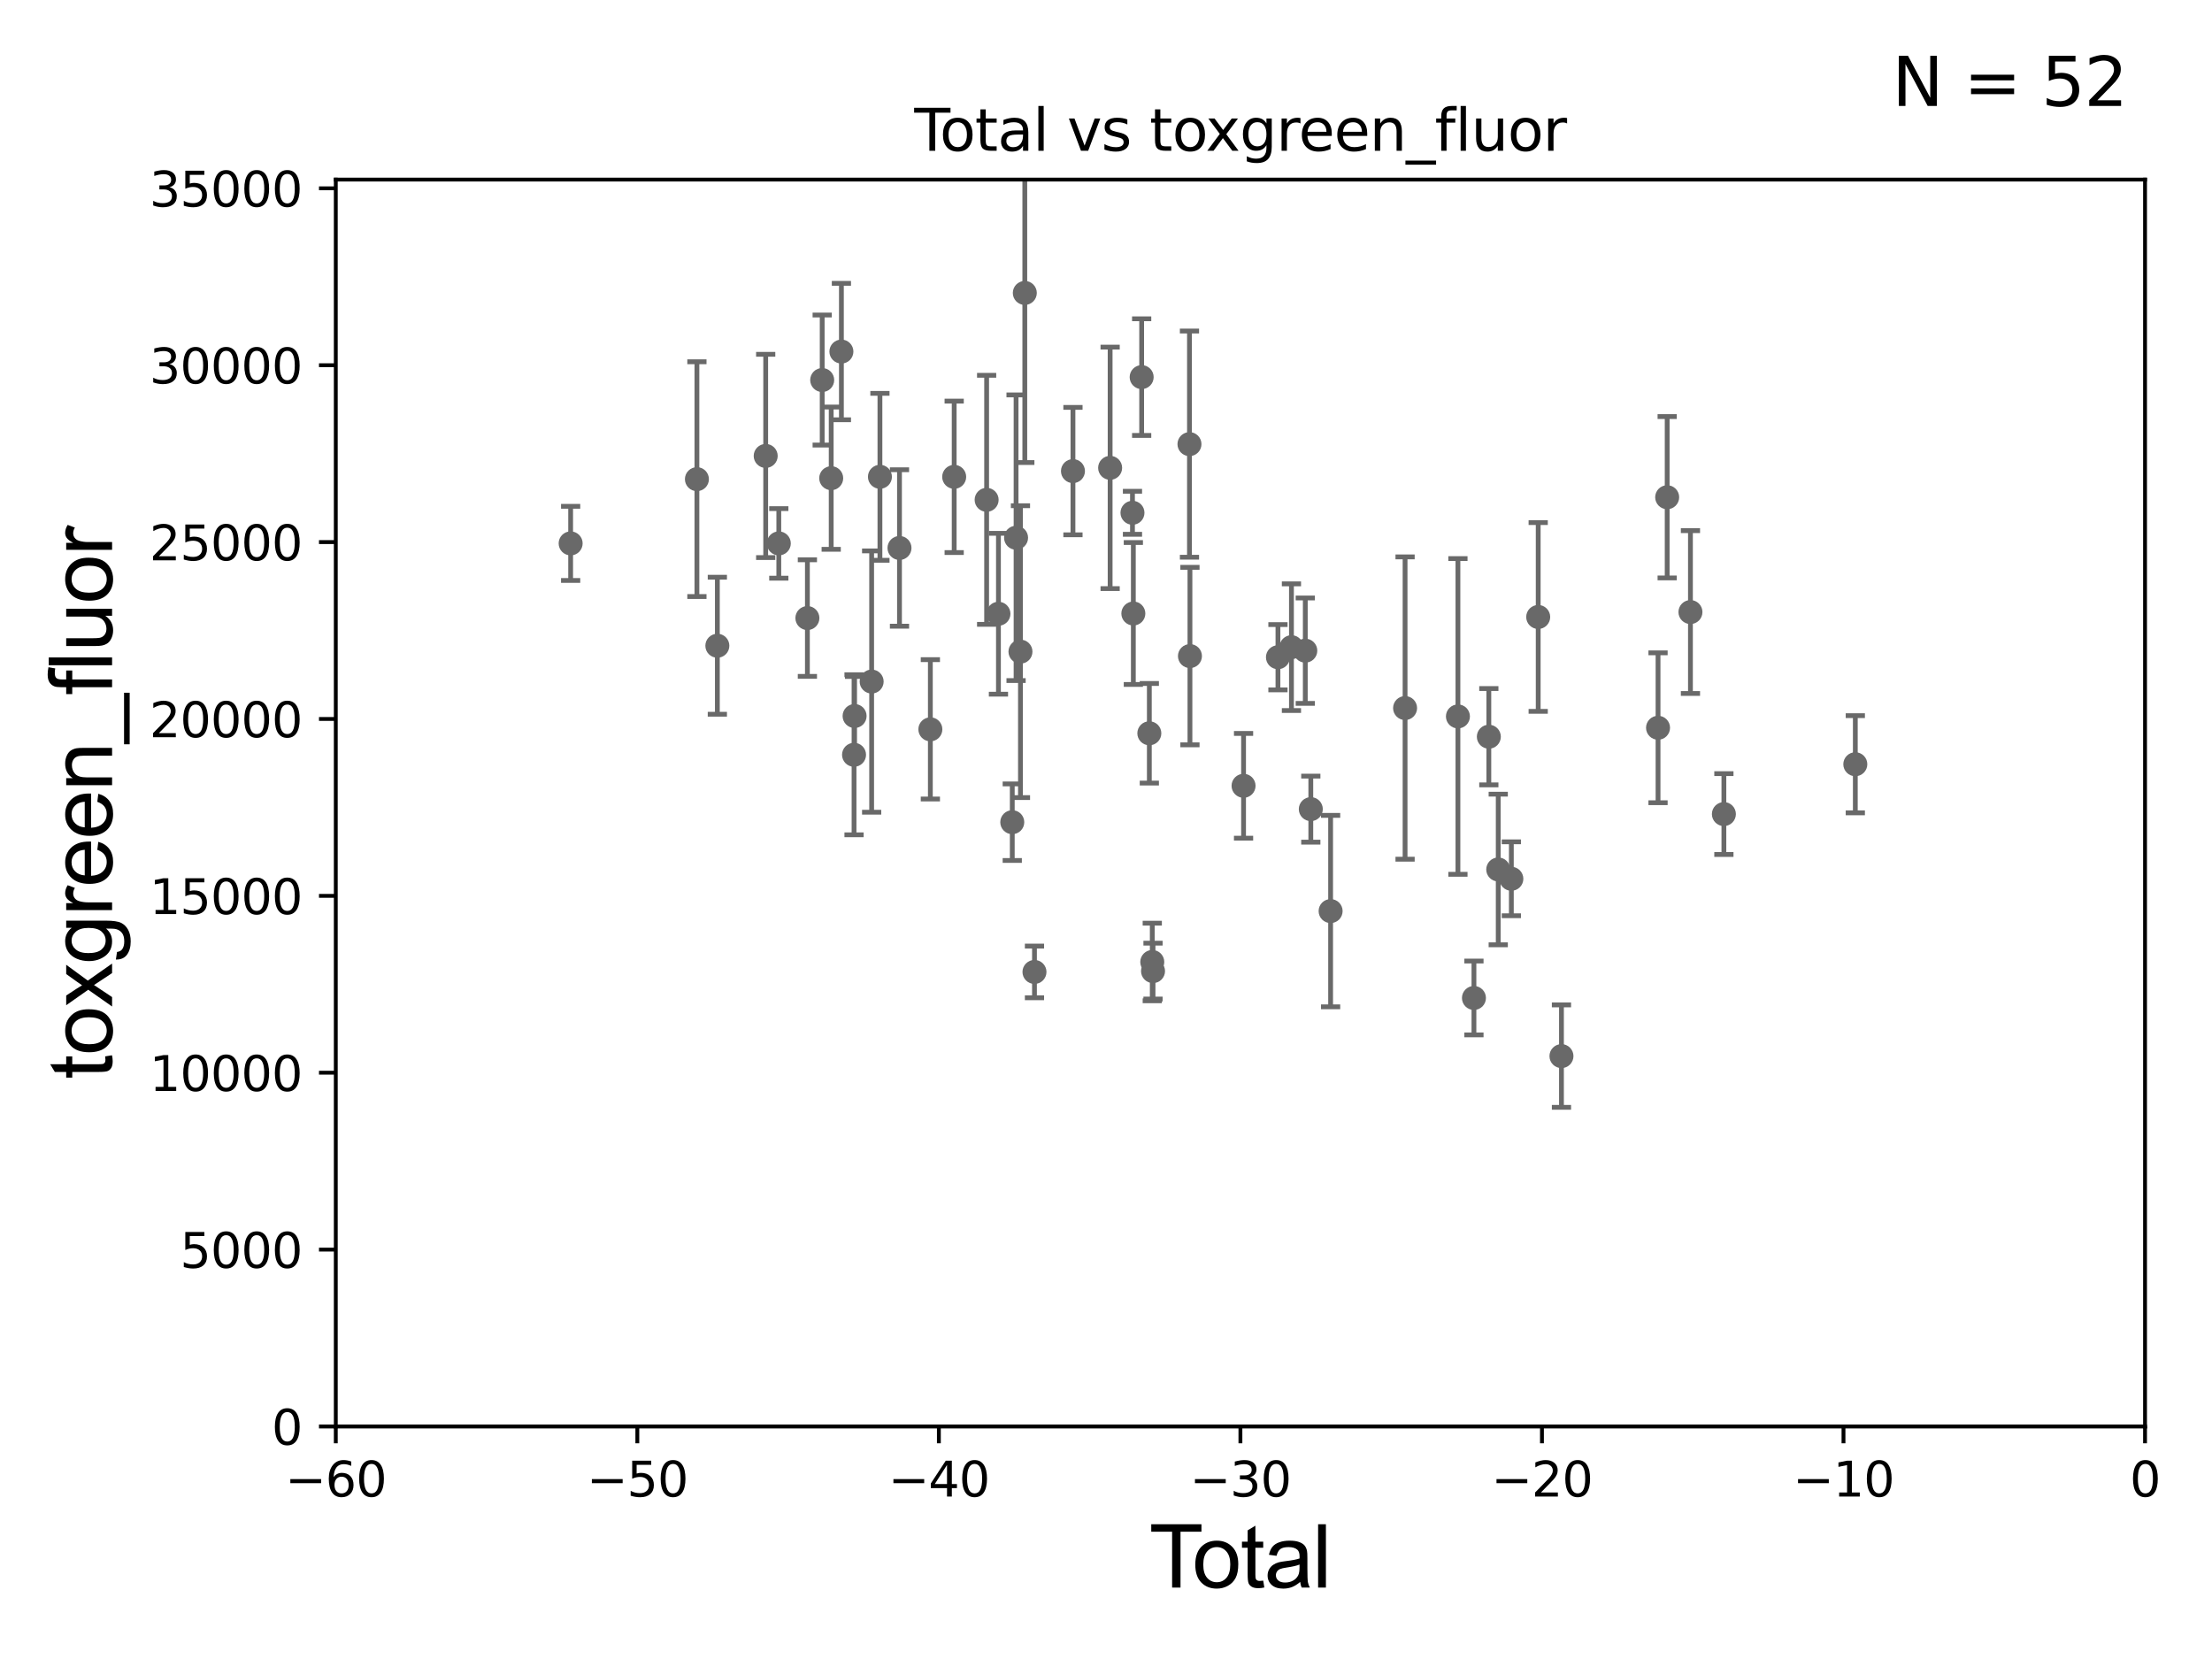<?xml version="1.0" encoding="utf-8" standalone="no"?>
<!DOCTYPE svg PUBLIC "-//W3C//DTD SVG 1.1//EN"
  "http://www.w3.org/Graphics/SVG/1.1/DTD/svg11.dtd">
<svg xmlns:xlink="http://www.w3.org/1999/xlink" width="460.8pt" height="345.6pt" viewBox="0 0 460.8 345.6" xmlns="http://www.w3.org/2000/svg" version="1.1">
 <defs>
  <style type="text/css">*{stroke-linejoin: round; stroke-linecap: butt}</style>
 </defs>
 <g id="figure_1">
  <g id="patch_1">
   <path d="M 0 345.6 
L 460.8 345.6 
L 460.8 0 
L 0 0 
z
" style="fill: #ffffff"/>
  </g>
  <g id="axes_1">
   <g id="patch_2">
    <path d="M 69.95 297.16 
L 446.85 297.16 
L 446.85 37.411 
L 69.95 37.411 
z
" style="fill: #ffffff"/>
   </g>
   <g id="PathCollection_1">
    <defs>
     <path id="m05dc4d2f72" d="M 0 1.118 
C 0.297 1.118 0.581 1 0.791 0.791 
C 1 0.581 1.118 0.297 1.118 0 
C 1.118 -0.297 1 -0.581 0.791 -0.791 
C 0.581 -1 0.297 -1.118 0 -1.118 
C -0.297 -1.118 -0.581 -1 -0.791 -0.791 
C -1 -0.581 -1.118 -0.297 -1.118 0 
C -1.118 0.297 -1 0.581 -0.791 0.791 
C -0.581 1 -0.297 1.118 0 1.118 
z
" style="stroke: #696969"/>
    </defs>
    <g clip-path="url(#pd7aab1b729)">
     <use xlink:href="#m05dc4d2f72" x="118.875" y="113.199" style="fill: #696969; stroke: #696969"/>
     <use xlink:href="#m05dc4d2f72" x="235.915" y="106.821" style="fill: #696969; stroke: #696969"/>
     <use xlink:href="#m05dc4d2f72" x="236.097" y="127.804" style="fill: #696969; stroke: #696969"/>
     <use xlink:href="#m05dc4d2f72" x="237.829" y="78.559" style="fill: #696969; stroke: #696969"/>
     <use xlink:href="#m05dc4d2f72" x="239.427" y="152.757" style="fill: #696969; stroke: #696969"/>
     <use xlink:href="#m05dc4d2f72" x="240.039" y="200.396" style="fill: #696969; stroke: #696969"/>
     <use xlink:href="#m05dc4d2f72" x="240.196" y="202.296" style="fill: #696969; stroke: #696969"/>
     <use xlink:href="#m05dc4d2f72" x="247.788" y="92.52" style="fill: #696969; stroke: #696969"/>
     <use xlink:href="#m05dc4d2f72" x="247.888" y="136.674" style="fill: #696969; stroke: #696969"/>
     <use xlink:href="#m05dc4d2f72" x="345.4" y="151.608" style="fill: #696969; stroke: #696969"/>
     <use xlink:href="#m05dc4d2f72" x="386.496" y="159.204" style="fill: #696969; stroke: #696969"/>
     <use xlink:href="#m05dc4d2f72" x="231.261" y="97.461" style="fill: #696969; stroke: #696969"/>
     <use xlink:href="#m05dc4d2f72" x="259.056" y="163.697" style="fill: #696969; stroke: #696969"/>
     <use xlink:href="#m05dc4d2f72" x="266.22" y="136.912" style="fill: #696969; stroke: #696969"/>
     <use xlink:href="#m05dc4d2f72" x="269.032" y="134.821" style="fill: #696969; stroke: #696969"/>
     <use xlink:href="#m05dc4d2f72" x="271.917" y="135.545" style="fill: #696969; stroke: #696969"/>
     <use xlink:href="#m05dc4d2f72" x="273.065" y="168.556" style="fill: #696969; stroke: #696969"/>
     <use xlink:href="#m05dc4d2f72" x="277.191" y="189.796" style="fill: #696969; stroke: #696969"/>
     <use xlink:href="#m05dc4d2f72" x="320.435" y="128.528" style="fill: #696969; stroke: #696969"/>
     <use xlink:href="#m05dc4d2f72" x="314.841" y="183.067" style="fill: #696969; stroke: #696969"/>
     <use xlink:href="#m05dc4d2f72" x="312.11" y="181.126" style="fill: #696969; stroke: #696969"/>
     <use xlink:href="#m05dc4d2f72" x="310.152" y="153.471" style="fill: #696969; stroke: #696969"/>
     <use xlink:href="#m05dc4d2f72" x="292.704" y="147.5" style="fill: #696969; stroke: #696969"/>
     <use xlink:href="#m05dc4d2f72" x="325.281" y="220.006" style="fill: #696969; stroke: #696969"/>
     <use xlink:href="#m05dc4d2f72" x="303.713" y="149.245" style="fill: #696969; stroke: #696969"/>
     <use xlink:href="#m05dc4d2f72" x="347.303" y="103.583" style="fill: #696969; stroke: #696969"/>
     <use xlink:href="#m05dc4d2f72" x="215.5" y="202.474" style="fill: #696969; stroke: #696969"/>
     <use xlink:href="#m05dc4d2f72" x="145.18" y="99.816" style="fill: #696969; stroke: #696969"/>
     <use xlink:href="#m05dc4d2f72" x="149.438" y="134.52" style="fill: #696969; stroke: #696969"/>
     <use xlink:href="#m05dc4d2f72" x="159.509" y="94.978" style="fill: #696969; stroke: #696969"/>
     <use xlink:href="#m05dc4d2f72" x="162.239" y="113.2" style="fill: #696969; stroke: #696969"/>
     <use xlink:href="#m05dc4d2f72" x="168.195" y="128.754" style="fill: #696969; stroke: #696969"/>
     <use xlink:href="#m05dc4d2f72" x="171.278" y="79.167" style="fill: #696969; stroke: #696969"/>
     <use xlink:href="#m05dc4d2f72" x="173.154" y="99.614" style="fill: #696969; stroke: #696969"/>
     <use xlink:href="#m05dc4d2f72" x="175.279" y="73.236" style="fill: #696969; stroke: #696969"/>
     <use xlink:href="#m05dc4d2f72" x="177.912" y="157.235" style="fill: #696969; stroke: #696969"/>
     <use xlink:href="#m05dc4d2f72" x="178.027" y="149.157" style="fill: #696969; stroke: #696969"/>
     <use xlink:href="#m05dc4d2f72" x="181.58" y="141.982" style="fill: #696969; stroke: #696969"/>
     <use xlink:href="#m05dc4d2f72" x="223.516" y="98.139" style="fill: #696969; stroke: #696969"/>
     <use xlink:href="#m05dc4d2f72" x="183.306" y="99.328" style="fill: #696969; stroke: #696969"/>
     <use xlink:href="#m05dc4d2f72" x="193.811" y="151.933" style="fill: #696969; stroke: #696969"/>
     <use xlink:href="#m05dc4d2f72" x="198.773" y="99.335" style="fill: #696969; stroke: #696969"/>
     <use xlink:href="#m05dc4d2f72" x="359.117" y="169.586" style="fill: #696969; stroke: #696969"/>
     <use xlink:href="#m05dc4d2f72" x="205.533" y="104.123" style="fill: #696969; stroke: #696969"/>
     <use xlink:href="#m05dc4d2f72" x="352.151" y="127.504" style="fill: #696969; stroke: #696969"/>
     <use xlink:href="#m05dc4d2f72" x="207.994" y="127.858" style="fill: #696969; stroke: #696969"/>
     <use xlink:href="#m05dc4d2f72" x="210.874" y="171.276" style="fill: #696969; stroke: #696969"/>
     <use xlink:href="#m05dc4d2f72" x="211.666" y="112.022" style="fill: #696969; stroke: #696969"/>
     <use xlink:href="#m05dc4d2f72" x="212.581" y="135.749" style="fill: #696969; stroke: #696969"/>
     <use xlink:href="#m05dc4d2f72" x="213.486" y="61.025" style="fill: #696969; stroke: #696969"/>
     <use xlink:href="#m05dc4d2f72" x="187.38" y="114.153" style="fill: #696969; stroke: #696969"/>
     <use xlink:href="#m05dc4d2f72" x="307.05" y="207.894" style="fill: #696969; stroke: #696969"/>
    </g>
   </g>
   <g id="matplotlib.axis_1">
    <g id="xtick_1">
     <g id="line2d_1">
      <defs>
       <path id="ma0a40ed8f7" d="M 0 0 
L 0 3.5 
" style="stroke: #000000; stroke-width: 0.8"/>
      </defs>
      <g>
       <use xlink:href="#ma0a40ed8f7" x="69.95" y="297.16" style="stroke: #000000; stroke-width: 0.8"/>
      </g>
     </g>
     <g id="text_1">
      <!-- −60 -->
      <g transform="translate(59.398 311.758)scale(0.1 -0.1)">
       <defs>
        <path id="DejaVuSans-2212" d="M 678 2272 
L 4684 2272 
L 4684 1741 
L 678 1741 
L 678 2272 
z
" transform="scale(0.016)"/>
        <path id="DejaVuSans-36" d="M 2113 2584 
Q 1688 2584 1439 2293 
Q 1191 2003 1191 1497 
Q 1191 994 1439 701 
Q 1688 409 2113 409 
Q 2538 409 2786 701 
Q 3034 994 3034 1497 
Q 3034 2003 2786 2293 
Q 2538 2584 2113 2584 
z
M 3366 4563 
L 3366 3988 
Q 3128 4100 2886 4159 
Q 2644 4219 2406 4219 
Q 1781 4219 1451 3797 
Q 1122 3375 1075 2522 
Q 1259 2794 1537 2939 
Q 1816 3084 2150 3084 
Q 2853 3084 3261 2657 
Q 3669 2231 3669 1497 
Q 3669 778 3244 343 
Q 2819 -91 2113 -91 
Q 1303 -91 875 529 
Q 447 1150 447 2328 
Q 447 3434 972 4092 
Q 1497 4750 2381 4750 
Q 2619 4750 2861 4703 
Q 3103 4656 3366 4563 
z
" transform="scale(0.016)"/>
        <path id="DejaVuSans-30" d="M 2034 4250 
Q 1547 4250 1301 3770 
Q 1056 3291 1056 2328 
Q 1056 1369 1301 889 
Q 1547 409 2034 409 
Q 2525 409 2770 889 
Q 3016 1369 3016 2328 
Q 3016 3291 2770 3770 
Q 2525 4250 2034 4250 
z
M 2034 4750 
Q 2819 4750 3233 4129 
Q 3647 3509 3647 2328 
Q 3647 1150 3233 529 
Q 2819 -91 2034 -91 
Q 1250 -91 836 529 
Q 422 1150 422 2328 
Q 422 3509 836 4129 
Q 1250 4750 2034 4750 
z
" transform="scale(0.016)"/>
       </defs>
       <use xlink:href="#DejaVuSans-2212"/>
       <use xlink:href="#DejaVuSans-36" x="83.789"/>
       <use xlink:href="#DejaVuSans-30" x="147.412"/>
      </g>
     </g>
    </g>
    <g id="xtick_2">
     <g id="line2d_2">
      <g>
       <use xlink:href="#ma0a40ed8f7" x="132.767" y="297.16" style="stroke: #000000; stroke-width: 0.8"/>
      </g>
     </g>
     <g id="text_2">
      <!-- −50 -->
      <g transform="translate(122.214 311.758)scale(0.1 -0.1)">
       <defs>
        <path id="DejaVuSans-35" d="M 691 4666 
L 3169 4666 
L 3169 4134 
L 1269 4134 
L 1269 2991 
Q 1406 3038 1543 3061 
Q 1681 3084 1819 3084 
Q 2600 3084 3056 2656 
Q 3513 2228 3513 1497 
Q 3513 744 3044 326 
Q 2575 -91 1722 -91 
Q 1428 -91 1123 -41 
Q 819 9 494 109 
L 494 744 
Q 775 591 1075 516 
Q 1375 441 1709 441 
Q 2250 441 2565 725 
Q 2881 1009 2881 1497 
Q 2881 1984 2565 2268 
Q 2250 2553 1709 2553 
Q 1456 2553 1204 2497 
Q 953 2441 691 2322 
L 691 4666 
z
" transform="scale(0.016)"/>
       </defs>
       <use xlink:href="#DejaVuSans-2212"/>
       <use xlink:href="#DejaVuSans-35" x="83.789"/>
       <use xlink:href="#DejaVuSans-30" x="147.412"/>
      </g>
     </g>
    </g>
    <g id="xtick_3">
     <g id="line2d_3">
      <g>
       <use xlink:href="#ma0a40ed8f7" x="195.583" y="297.16" style="stroke: #000000; stroke-width: 0.8"/>
      </g>
     </g>
     <g id="text_3">
      <!-- −40 -->
      <g transform="translate(185.031 311.758)scale(0.1 -0.1)">
       <defs>
        <path id="DejaVuSans-34" d="M 2419 4116 
L 825 1625 
L 2419 1625 
L 2419 4116 
z
M 2253 4666 
L 3047 4666 
L 3047 1625 
L 3713 1625 
L 3713 1100 
L 3047 1100 
L 3047 0 
L 2419 0 
L 2419 1100 
L 313 1100 
L 313 1709 
L 2253 4666 
z
" transform="scale(0.016)"/>
       </defs>
       <use xlink:href="#DejaVuSans-2212"/>
       <use xlink:href="#DejaVuSans-34" x="83.789"/>
       <use xlink:href="#DejaVuSans-30" x="147.412"/>
      </g>
     </g>
    </g>
    <g id="xtick_4">
     <g id="line2d_4">
      <g>
       <use xlink:href="#ma0a40ed8f7" x="258.4" y="297.16" style="stroke: #000000; stroke-width: 0.8"/>
      </g>
     </g>
     <g id="text_4">
      <!-- −30 -->
      <g transform="translate(247.848 311.758)scale(0.1 -0.1)">
       <defs>
        <path id="DejaVuSans-33" d="M 2597 2516 
Q 3050 2419 3304 2112 
Q 3559 1806 3559 1356 
Q 3559 666 3084 287 
Q 2609 -91 1734 -91 
Q 1441 -91 1130 -33 
Q 819 25 488 141 
L 488 750 
Q 750 597 1062 519 
Q 1375 441 1716 441 
Q 2309 441 2620 675 
Q 2931 909 2931 1356 
Q 2931 1769 2642 2001 
Q 2353 2234 1838 2234 
L 1294 2234 
L 1294 2753 
L 1863 2753 
Q 2328 2753 2575 2939 
Q 2822 3125 2822 3475 
Q 2822 3834 2567 4026 
Q 2313 4219 1838 4219 
Q 1578 4219 1281 4162 
Q 984 4106 628 3988 
L 628 4550 
Q 988 4650 1302 4700 
Q 1616 4750 1894 4750 
Q 2613 4750 3031 4423 
Q 3450 4097 3450 3541 
Q 3450 3153 3228 2886 
Q 3006 2619 2597 2516 
z
" transform="scale(0.016)"/>
       </defs>
       <use xlink:href="#DejaVuSans-2212"/>
       <use xlink:href="#DejaVuSans-33" x="83.789"/>
       <use xlink:href="#DejaVuSans-30" x="147.412"/>
      </g>
     </g>
    </g>
    <g id="xtick_5">
     <g id="line2d_5">
      <g>
       <use xlink:href="#ma0a40ed8f7" x="321.217" y="297.16" style="stroke: #000000; stroke-width: 0.8"/>
      </g>
     </g>
     <g id="text_5">
      <!-- −20 -->
      <g transform="translate(310.664 311.758)scale(0.1 -0.1)">
       <defs>
        <path id="DejaVuSans-32" d="M 1228 531 
L 3431 531 
L 3431 0 
L 469 0 
L 469 531 
Q 828 903 1448 1529 
Q 2069 2156 2228 2338 
Q 2531 2678 2651 2914 
Q 2772 3150 2772 3378 
Q 2772 3750 2511 3984 
Q 2250 4219 1831 4219 
Q 1534 4219 1204 4116 
Q 875 4013 500 3803 
L 500 4441 
Q 881 4594 1212 4672 
Q 1544 4750 1819 4750 
Q 2544 4750 2975 4387 
Q 3406 4025 3406 3419 
Q 3406 3131 3298 2873 
Q 3191 2616 2906 2266 
Q 2828 2175 2409 1742 
Q 1991 1309 1228 531 
z
" transform="scale(0.016)"/>
       </defs>
       <use xlink:href="#DejaVuSans-2212"/>
       <use xlink:href="#DejaVuSans-32" x="83.789"/>
       <use xlink:href="#DejaVuSans-30" x="147.412"/>
      </g>
     </g>
    </g>
    <g id="xtick_6">
     <g id="line2d_6">
      <g>
       <use xlink:href="#ma0a40ed8f7" x="384.033" y="297.16" style="stroke: #000000; stroke-width: 0.8"/>
      </g>
     </g>
     <g id="text_6">
      <!-- −10 -->
      <g transform="translate(373.481 311.758)scale(0.1 -0.1)">
       <defs>
        <path id="DejaVuSans-31" d="M 794 531 
L 1825 531 
L 1825 4091 
L 703 3866 
L 703 4441 
L 1819 4666 
L 2450 4666 
L 2450 531 
L 3481 531 
L 3481 0 
L 794 0 
L 794 531 
z
" transform="scale(0.016)"/>
       </defs>
       <use xlink:href="#DejaVuSans-2212"/>
       <use xlink:href="#DejaVuSans-31" x="83.789"/>
       <use xlink:href="#DejaVuSans-30" x="147.412"/>
      </g>
     </g>
    </g>
    <g id="xtick_7">
     <g id="line2d_7">
      <g>
       <use xlink:href="#ma0a40ed8f7" x="446.85" y="297.16" style="stroke: #000000; stroke-width: 0.8"/>
      </g>
     </g>
     <g id="text_7">
      <!-- 0 -->
      <g transform="translate(443.669 311.758)scale(0.1 -0.1)">
       <use xlink:href="#DejaVuSans-30"/>
      </g>
     </g>
    </g>
    <g id="text_8">
     <!-- Total -->
     <g transform="translate(239.395 330.722)scale(0.18 -0.18)">
      <defs>
       <path id="ArialMT-54" d="M 1659 0 
L 1659 4041 
L 150 4041 
L 150 4581 
L 3781 4581 
L 3781 4041 
L 2266 4041 
L 2266 0 
L 1659 0 
z
" transform="scale(0.016)"/>
       <path id="ArialMT-6f" d="M 213 1659 
Q 213 2581 725 3025 
Q 1153 3394 1769 3394 
Q 2453 3394 2887 2945 
Q 3322 2497 3322 1706 
Q 3322 1066 3130 698 
Q 2938 331 2570 128 
Q 2203 -75 1769 -75 
Q 1072 -75 642 372 
Q 213 819 213 1659 
z
M 791 1659 
Q 791 1022 1069 705 
Q 1347 388 1769 388 
Q 2188 388 2466 706 
Q 2744 1025 2744 1678 
Q 2744 2294 2464 2611 
Q 2184 2928 1769 2928 
Q 1347 2928 1069 2612 
Q 791 2297 791 1659 
z
" transform="scale(0.016)"/>
       <path id="ArialMT-74" d="M 1650 503 
L 1731 6 
Q 1494 -44 1306 -44 
Q 1000 -44 831 53 
Q 663 150 594 308 
Q 525 466 525 972 
L 525 2881 
L 113 2881 
L 113 3319 
L 525 3319 
L 525 4141 
L 1084 4478 
L 1084 3319 
L 1650 3319 
L 1650 2881 
L 1084 2881 
L 1084 941 
Q 1084 700 1114 631 
Q 1144 563 1211 522 
Q 1278 481 1403 481 
Q 1497 481 1650 503 
z
" transform="scale(0.016)"/>
       <path id="ArialMT-61" d="M 2588 409 
Q 2275 144 1986 34 
Q 1697 -75 1366 -75 
Q 819 -75 525 192 
Q 231 459 231 875 
Q 231 1119 342 1320 
Q 453 1522 633 1644 
Q 813 1766 1038 1828 
Q 1203 1872 1538 1913 
Q 2219 1994 2541 2106 
Q 2544 2222 2544 2253 
Q 2544 2597 2384 2738 
Q 2169 2928 1744 2928 
Q 1347 2928 1158 2789 
Q 969 2650 878 2297 
L 328 2372 
Q 403 2725 575 2942 
Q 747 3159 1072 3276 
Q 1397 3394 1825 3394 
Q 2250 3394 2515 3294 
Q 2781 3194 2906 3042 
Q 3031 2891 3081 2659 
Q 3109 2516 3109 2141 
L 3109 1391 
Q 3109 606 3145 398 
Q 3181 191 3288 0 
L 2700 0 
Q 2613 175 2588 409 
z
M 2541 1666 
Q 2234 1541 1622 1453 
Q 1275 1403 1131 1340 
Q 988 1278 909 1158 
Q 831 1038 831 891 
Q 831 666 1001 516 
Q 1172 366 1500 366 
Q 1825 366 2078 508 
Q 2331 650 2450 897 
Q 2541 1088 2541 1459 
L 2541 1666 
z
" transform="scale(0.016)"/>
       <path id="ArialMT-6c" d="M 409 0 
L 409 4581 
L 972 4581 
L 972 0 
L 409 0 
z
" transform="scale(0.016)"/>
      </defs>
      <use xlink:href="#ArialMT-54"/>
      <use xlink:href="#ArialMT-6f" x="49.959"/>
      <use xlink:href="#ArialMT-74" x="105.574"/>
      <use xlink:href="#ArialMT-61" x="133.357"/>
      <use xlink:href="#ArialMT-6c" x="188.973"/>
     </g>
    </g>
   </g>
   <g id="matplotlib.axis_2">
    <g id="ytick_1">
     <g id="line2d_8">
      <defs>
       <path id="m06cbe26fe5" d="M 0 0 
L -3.5 0 
" style="stroke: #000000; stroke-width: 0.8"/>
      </defs>
      <g>
       <use xlink:href="#m06cbe26fe5" x="69.95" y="297.16" style="stroke: #000000; stroke-width: 0.8"/>
      </g>
     </g>
     <g id="text_9">
      <!-- 0 -->
      <g transform="translate(56.587 300.959)scale(0.1 -0.1)">
       <use xlink:href="#DejaVuSans-30"/>
      </g>
     </g>
    </g>
    <g id="ytick_2">
     <g id="line2d_9">
      <g>
       <use xlink:href="#m06cbe26fe5" x="69.95" y="260.313" style="stroke: #000000; stroke-width: 0.8"/>
      </g>
     </g>
     <g id="text_10">
      <!-- 5000 -->
      <g transform="translate(37.5 264.112)scale(0.1 -0.1)">
       <use xlink:href="#DejaVuSans-35"/>
       <use xlink:href="#DejaVuSans-30" x="63.623"/>
       <use xlink:href="#DejaVuSans-30" x="127.246"/>
       <use xlink:href="#DejaVuSans-30" x="190.869"/>
      </g>
     </g>
    </g>
    <g id="ytick_3">
     <g id="line2d_10">
      <g>
       <use xlink:href="#m06cbe26fe5" x="69.95" y="223.467" style="stroke: #000000; stroke-width: 0.8"/>
      </g>
     </g>
     <g id="text_11">
      <!-- 10000 -->
      <g transform="translate(31.137 227.266)scale(0.1 -0.1)">
       <use xlink:href="#DejaVuSans-31"/>
       <use xlink:href="#DejaVuSans-30" x="63.623"/>
       <use xlink:href="#DejaVuSans-30" x="127.246"/>
       <use xlink:href="#DejaVuSans-30" x="190.869"/>
       <use xlink:href="#DejaVuSans-30" x="254.492"/>
      </g>
     </g>
    </g>
    <g id="ytick_4">
     <g id="line2d_11">
      <g>
       <use xlink:href="#m06cbe26fe5" x="69.95" y="186.62" style="stroke: #000000; stroke-width: 0.8"/>
      </g>
     </g>
     <g id="text_12">
      <!-- 15000 -->
      <g transform="translate(31.137 190.419)scale(0.1 -0.1)">
       <use xlink:href="#DejaVuSans-31"/>
       <use xlink:href="#DejaVuSans-35" x="63.623"/>
       <use xlink:href="#DejaVuSans-30" x="127.246"/>
       <use xlink:href="#DejaVuSans-30" x="190.869"/>
       <use xlink:href="#DejaVuSans-30" x="254.492"/>
      </g>
     </g>
    </g>
    <g id="ytick_5">
     <g id="line2d_12">
      <g>
       <use xlink:href="#m06cbe26fe5" x="69.95" y="149.773" style="stroke: #000000; stroke-width: 0.8"/>
      </g>
     </g>
     <g id="text_13">
      <!-- 20000 -->
      <g transform="translate(31.137 153.572)scale(0.1 -0.1)">
       <use xlink:href="#DejaVuSans-32"/>
       <use xlink:href="#DejaVuSans-30" x="63.623"/>
       <use xlink:href="#DejaVuSans-30" x="127.246"/>
       <use xlink:href="#DejaVuSans-30" x="190.869"/>
       <use xlink:href="#DejaVuSans-30" x="254.492"/>
      </g>
     </g>
    </g>
    <g id="ytick_6">
     <g id="line2d_13">
      <g>
       <use xlink:href="#m06cbe26fe5" x="69.95" y="112.926" style="stroke: #000000; stroke-width: 0.8"/>
      </g>
     </g>
     <g id="text_14">
      <!-- 25000 -->
      <g transform="translate(31.137 116.726)scale(0.1 -0.1)">
       <use xlink:href="#DejaVuSans-32"/>
       <use xlink:href="#DejaVuSans-35" x="63.623"/>
       <use xlink:href="#DejaVuSans-30" x="127.246"/>
       <use xlink:href="#DejaVuSans-30" x="190.869"/>
       <use xlink:href="#DejaVuSans-30" x="254.492"/>
      </g>
     </g>
    </g>
    <g id="ytick_7">
     <g id="line2d_14">
      <g>
       <use xlink:href="#m06cbe26fe5" x="69.95" y="76.08" style="stroke: #000000; stroke-width: 0.8"/>
      </g>
     </g>
     <g id="text_15">
      <!-- 30000 -->
      <g transform="translate(31.137 79.879)scale(0.1 -0.1)">
       <use xlink:href="#DejaVuSans-33"/>
       <use xlink:href="#DejaVuSans-30" x="63.623"/>
       <use xlink:href="#DejaVuSans-30" x="127.246"/>
       <use xlink:href="#DejaVuSans-30" x="190.869"/>
       <use xlink:href="#DejaVuSans-30" x="254.492"/>
      </g>
     </g>
    </g>
    <g id="ytick_8">
     <g id="line2d_15">
      <g>
       <use xlink:href="#m06cbe26fe5" x="69.95" y="39.233" style="stroke: #000000; stroke-width: 0.8"/>
      </g>
     </g>
     <g id="text_16">
      <!-- 35000 -->
      <g transform="translate(31.137 43.032)scale(0.1 -0.1)">
       <use xlink:href="#DejaVuSans-33"/>
       <use xlink:href="#DejaVuSans-35" x="63.623"/>
       <use xlink:href="#DejaVuSans-30" x="127.246"/>
       <use xlink:href="#DejaVuSans-30" x="190.869"/>
       <use xlink:href="#DejaVuSans-30" x="254.492"/>
      </g>
     </g>
    </g>
    <g id="text_17">
     <!-- toxgreen_fluor -->
     <g transform="translate(23.349 224.818)rotate(-90)scale(0.18 -0.18)">
      <defs>
       <path id="ArialMT-78" d="M 47 0 
L 1259 1725 
L 138 3319 
L 841 3319 
L 1350 2541 
Q 1494 2319 1581 2169 
Q 1719 2375 1834 2534 
L 2394 3319 
L 3066 3319 
L 1919 1756 
L 3153 0 
L 2463 0 
L 1781 1031 
L 1600 1309 
L 728 0 
L 47 0 
z
" transform="scale(0.016)"/>
       <path id="ArialMT-67" d="M 319 -275 
L 866 -356 
Q 900 -609 1056 -725 
Q 1266 -881 1628 -881 
Q 2019 -881 2231 -725 
Q 2444 -569 2519 -288 
Q 2563 -116 2559 434 
Q 2191 0 1641 0 
Q 956 0 581 494 
Q 206 988 206 1678 
Q 206 2153 378 2554 
Q 550 2956 876 3175 
Q 1203 3394 1644 3394 
Q 2231 3394 2613 2919 
L 2613 3319 
L 3131 3319 
L 3131 450 
Q 3131 -325 2973 -648 
Q 2816 -972 2473 -1159 
Q 2131 -1347 1631 -1347 
Q 1038 -1347 672 -1080 
Q 306 -813 319 -275 
z
M 784 1719 
Q 784 1066 1043 766 
Q 1303 466 1694 466 
Q 2081 466 2343 764 
Q 2606 1063 2606 1700 
Q 2606 2309 2336 2618 
Q 2066 2928 1684 2928 
Q 1309 2928 1046 2623 
Q 784 2319 784 1719 
z
" transform="scale(0.016)"/>
       <path id="ArialMT-72" d="M 416 0 
L 416 3319 
L 922 3319 
L 922 2816 
Q 1116 3169 1280 3281 
Q 1444 3394 1641 3394 
Q 1925 3394 2219 3213 
L 2025 2691 
Q 1819 2813 1613 2813 
Q 1428 2813 1281 2702 
Q 1134 2591 1072 2394 
Q 978 2094 978 1738 
L 978 0 
L 416 0 
z
" transform="scale(0.016)"/>
       <path id="ArialMT-65" d="M 2694 1069 
L 3275 997 
Q 3138 488 2766 206 
Q 2394 -75 1816 -75 
Q 1088 -75 661 373 
Q 234 822 234 1631 
Q 234 2469 665 2931 
Q 1097 3394 1784 3394 
Q 2450 3394 2872 2941 
Q 3294 2488 3294 1666 
Q 3294 1616 3291 1516 
L 816 1516 
Q 847 969 1125 678 
Q 1403 388 1819 388 
Q 2128 388 2347 550 
Q 2566 713 2694 1069 
z
M 847 1978 
L 2700 1978 
Q 2663 2397 2488 2606 
Q 2219 2931 1791 2931 
Q 1403 2931 1139 2672 
Q 875 2413 847 1978 
z
" transform="scale(0.016)"/>
       <path id="ArialMT-6e" d="M 422 0 
L 422 3319 
L 928 3319 
L 928 2847 
Q 1294 3394 1984 3394 
Q 2284 3394 2536 3286 
Q 2788 3178 2913 3003 
Q 3038 2828 3088 2588 
Q 3119 2431 3119 2041 
L 3119 0 
L 2556 0 
L 2556 2019 
Q 2556 2363 2490 2533 
Q 2425 2703 2258 2804 
Q 2091 2906 1866 2906 
Q 1506 2906 1245 2678 
Q 984 2450 984 1813 
L 984 0 
L 422 0 
z
" transform="scale(0.016)"/>
       <path id="ArialMT-5f" d="M -97 -1272 
L -97 -866 
L 3631 -866 
L 3631 -1272 
L -97 -1272 
z
" transform="scale(0.016)"/>
       <path id="ArialMT-66" d="M 556 0 
L 556 2881 
L 59 2881 
L 59 3319 
L 556 3319 
L 556 3672 
Q 556 4006 616 4169 
Q 697 4388 901 4523 
Q 1106 4659 1475 4659 
Q 1713 4659 2000 4603 
L 1916 4113 
Q 1741 4144 1584 4144 
Q 1328 4144 1222 4034 
Q 1116 3925 1116 3625 
L 1116 3319 
L 1763 3319 
L 1763 2881 
L 1116 2881 
L 1116 0 
L 556 0 
z
" transform="scale(0.016)"/>
       <path id="ArialMT-75" d="M 2597 0 
L 2597 488 
Q 2209 -75 1544 -75 
Q 1250 -75 995 37 
Q 741 150 617 320 
Q 494 491 444 738 
Q 409 903 409 1263 
L 409 3319 
L 972 3319 
L 972 1478 
Q 972 1038 1006 884 
Q 1059 663 1231 536 
Q 1403 409 1656 409 
Q 1909 409 2131 539 
Q 2353 669 2445 892 
Q 2538 1116 2538 1541 
L 2538 3319 
L 3100 3319 
L 3100 0 
L 2597 0 
z
" transform="scale(0.016)"/>
      </defs>
      <use xlink:href="#ArialMT-74"/>
      <use xlink:href="#ArialMT-6f" x="27.783"/>
      <use xlink:href="#ArialMT-78" x="83.398"/>
      <use xlink:href="#ArialMT-67" x="133.398"/>
      <use xlink:href="#ArialMT-72" x="189.014"/>
      <use xlink:href="#ArialMT-65" x="222.314"/>
      <use xlink:href="#ArialMT-65" x="277.93"/>
      <use xlink:href="#ArialMT-6e" x="333.545"/>
      <use xlink:href="#ArialMT-5f" x="389.16"/>
      <use xlink:href="#ArialMT-66" x="444.775"/>
      <use xlink:href="#ArialMT-6c" x="472.559"/>
      <use xlink:href="#ArialMT-75" x="494.775"/>
      <use xlink:href="#ArialMT-6f" x="550.391"/>
      <use xlink:href="#ArialMT-72" x="606.006"/>
     </g>
    </g>
   </g>
   <g id="LineCollection_1">
    <path d="M 118.875 120.924 
L 118.875 105.473 
" clip-path="url(#pd7aab1b729)" style="fill: none; stroke: #696969"/>
    <path d="M 235.915 111.305 
L 235.915 102.337 
" clip-path="url(#pd7aab1b729)" style="fill: none; stroke: #696969"/>
    <path d="M 236.097 142.585 
L 236.097 113.023 
" clip-path="url(#pd7aab1b729)" style="fill: none; stroke: #696969"/>
    <path d="M 237.829 90.71 
L 237.829 66.407 
" clip-path="url(#pd7aab1b729)" style="fill: none; stroke: #696969"/>
    <path d="M 239.427 163.132 
L 239.427 142.383 
" clip-path="url(#pd7aab1b729)" style="fill: none; stroke: #696969"/>
    <path d="M 240.039 208.478 
L 240.039 192.314 
" clip-path="url(#pd7aab1b729)" style="fill: none; stroke: #696969"/>
    <path d="M 240.196 208.116 
L 240.196 196.477 
" clip-path="url(#pd7aab1b729)" style="fill: none; stroke: #696969"/>
    <path d="M 247.788 116.081 
L 247.788 68.96 
" clip-path="url(#pd7aab1b729)" style="fill: none; stroke: #696969"/>
    <path d="M 247.888 155.162 
L 247.888 118.186 
" clip-path="url(#pd7aab1b729)" style="fill: none; stroke: #696969"/>
    <path d="M 345.4 167.218 
L 345.4 135.999 
" clip-path="url(#pd7aab1b729)" style="fill: none; stroke: #696969"/>
    <path d="M 386.496 169.327 
L 386.496 149.081 
" clip-path="url(#pd7aab1b729)" style="fill: none; stroke: #696969"/>
    <path d="M 231.261 122.618 
L 231.261 72.305 
" clip-path="url(#pd7aab1b729)" style="fill: none; stroke: #696969"/>
    <path d="M 259.056 174.604 
L 259.056 152.79 
" clip-path="url(#pd7aab1b729)" style="fill: none; stroke: #696969"/>
    <path d="M 266.22 143.717 
L 266.22 130.108 
" clip-path="url(#pd7aab1b729)" style="fill: none; stroke: #696969"/>
    <path d="M 269.032 148.013 
L 269.032 121.628 
" clip-path="url(#pd7aab1b729)" style="fill: none; stroke: #696969"/>
    <path d="M 271.917 146.524 
L 271.917 124.566 
" clip-path="url(#pd7aab1b729)" style="fill: none; stroke: #696969"/>
    <path d="M 273.065 175.436 
L 273.065 161.675 
" clip-path="url(#pd7aab1b729)" style="fill: none; stroke: #696969"/>
    <path d="M 277.191 209.736 
L 277.191 169.856 
" clip-path="url(#pd7aab1b729)" style="fill: none; stroke: #696969"/>
    <path d="M 320.435 148.187 
L 320.435 108.869 
" clip-path="url(#pd7aab1b729)" style="fill: none; stroke: #696969"/>
    <path d="M 314.841 190.762 
L 314.841 175.372 
" clip-path="url(#pd7aab1b729)" style="fill: none; stroke: #696969"/>
    <path d="M 312.11 196.817 
L 312.11 165.436 
" clip-path="url(#pd7aab1b729)" style="fill: none; stroke: #696969"/>
    <path d="M 310.152 163.505 
L 310.152 143.438 
" clip-path="url(#pd7aab1b729)" style="fill: none; stroke: #696969"/>
    <path d="M 292.704 178.987 
L 292.704 116.012 
" clip-path="url(#pd7aab1b729)" style="fill: none; stroke: #696969"/>
    <path d="M 325.281 230.674 
L 325.281 209.338 
" clip-path="url(#pd7aab1b729)" style="fill: none; stroke: #696969"/>
    <path d="M 303.713 182.133 
L 303.713 116.358 
" clip-path="url(#pd7aab1b729)" style="fill: none; stroke: #696969"/>
    <path d="M 347.303 120.391 
L 347.303 86.776 
" clip-path="url(#pd7aab1b729)" style="fill: none; stroke: #696969"/>
    <path d="M 215.5 207.86 
L 215.5 197.089 
" clip-path="url(#pd7aab1b729)" style="fill: none; stroke: #696969"/>
    <path d="M 145.18 124.269 
L 145.18 75.362 
" clip-path="url(#pd7aab1b729)" style="fill: none; stroke: #696969"/>
    <path d="M 149.438 148.791 
L 149.438 120.248 
" clip-path="url(#pd7aab1b729)" style="fill: none; stroke: #696969"/>
    <path d="M 159.509 116.151 
L 159.509 73.806 
" clip-path="url(#pd7aab1b729)" style="fill: none; stroke: #696969"/>
    <path d="M 162.239 120.445 
L 162.239 105.956 
" clip-path="url(#pd7aab1b729)" style="fill: none; stroke: #696969"/>
    <path d="M 168.195 140.897 
L 168.195 116.611 
" clip-path="url(#pd7aab1b729)" style="fill: none; stroke: #696969"/>
    <path d="M 171.278 92.714 
L 171.278 65.62 
" clip-path="url(#pd7aab1b729)" style="fill: none; stroke: #696969"/>
    <path d="M 173.154 114.436 
L 173.154 84.791 
" clip-path="url(#pd7aab1b729)" style="fill: none; stroke: #696969"/>
    <path d="M 175.279 87.444 
L 175.279 59.027 
" clip-path="url(#pd7aab1b729)" style="fill: none; stroke: #696969"/>
    <path d="M 177.912 173.908 
L 177.912 140.562 
" clip-path="url(#pd7aab1b729)" style="fill: none; stroke: #696969"/>
    <path d="M 178.027 157.392 
L 178.027 140.923 
" clip-path="url(#pd7aab1b729)" style="fill: none; stroke: #696969"/>
    <path d="M 181.58 169.197 
L 181.58 114.767 
" clip-path="url(#pd7aab1b729)" style="fill: none; stroke: #696969"/>
    <path d="M 223.516 111.411 
L 223.516 84.868 
" clip-path="url(#pd7aab1b729)" style="fill: none; stroke: #696969"/>
    <path d="M 183.306 116.714 
L 183.306 81.941 
" clip-path="url(#pd7aab1b729)" style="fill: none; stroke: #696969"/>
    <path d="M 193.811 166.451 
L 193.811 137.415 
" clip-path="url(#pd7aab1b729)" style="fill: none; stroke: #696969"/>
    <path d="M 198.773 115.11 
L 198.773 83.56 
" clip-path="url(#pd7aab1b729)" style="fill: none; stroke: #696969"/>
    <path d="M 359.117 178.005 
L 359.117 161.167 
" clip-path="url(#pd7aab1b729)" style="fill: none; stroke: #696969"/>
    <path d="M 205.533 130.062 
L 205.533 78.185 
" clip-path="url(#pd7aab1b729)" style="fill: none; stroke: #696969"/>
    <path d="M 352.151 144.466 
L 352.151 110.543 
" clip-path="url(#pd7aab1b729)" style="fill: none; stroke: #696969"/>
    <path d="M 207.994 144.611 
L 207.994 111.105 
" clip-path="url(#pd7aab1b729)" style="fill: none; stroke: #696969"/>
    <path d="M 210.874 179.252 
L 210.874 163.3 
" clip-path="url(#pd7aab1b729)" style="fill: none; stroke: #696969"/>
    <path d="M 211.666 141.774 
L 211.666 82.269 
" clip-path="url(#pd7aab1b729)" style="fill: none; stroke: #696969"/>
    <path d="M 212.581 166.151 
L 212.581 105.348 
" clip-path="url(#pd7aab1b729)" style="fill: none; stroke: #696969"/>
    <path d="M 213.486 96.355 
L 213.486 25.695 
" clip-path="url(#pd7aab1b729)" style="fill: none; stroke: #696969"/>
    <path d="M 187.38 130.45 
L 187.38 97.856 
" clip-path="url(#pd7aab1b729)" style="fill: none; stroke: #696969"/>
    <path d="M 307.05 215.59 
L 307.05 200.198 
" clip-path="url(#pd7aab1b729)" style="fill: none; stroke: #696969"/>
   </g>
   <g id="line2d_16">
    <defs>
     <path id="m7dbbcb0790" d="M 2 0 
L -2 -0 
" style="stroke: #696969"/>
    </defs>
    <g clip-path="url(#pd7aab1b729)">
     <use xlink:href="#m7dbbcb0790" x="118.875" y="120.924" style="fill: #696969; stroke: #696969"/>
     <use xlink:href="#m7dbbcb0790" x="235.915" y="111.305" style="fill: #696969; stroke: #696969"/>
     <use xlink:href="#m7dbbcb0790" x="236.097" y="142.585" style="fill: #696969; stroke: #696969"/>
     <use xlink:href="#m7dbbcb0790" x="237.829" y="90.71" style="fill: #696969; stroke: #696969"/>
     <use xlink:href="#m7dbbcb0790" x="239.427" y="163.132" style="fill: #696969; stroke: #696969"/>
     <use xlink:href="#m7dbbcb0790" x="240.039" y="208.478" style="fill: #696969; stroke: #696969"/>
     <use xlink:href="#m7dbbcb0790" x="240.196" y="208.116" style="fill: #696969; stroke: #696969"/>
     <use xlink:href="#m7dbbcb0790" x="247.788" y="116.081" style="fill: #696969; stroke: #696969"/>
     <use xlink:href="#m7dbbcb0790" x="247.888" y="155.162" style="fill: #696969; stroke: #696969"/>
     <use xlink:href="#m7dbbcb0790" x="345.4" y="167.218" style="fill: #696969; stroke: #696969"/>
     <use xlink:href="#m7dbbcb0790" x="386.496" y="169.327" style="fill: #696969; stroke: #696969"/>
     <use xlink:href="#m7dbbcb0790" x="231.261" y="122.618" style="fill: #696969; stroke: #696969"/>
     <use xlink:href="#m7dbbcb0790" x="259.056" y="174.604" style="fill: #696969; stroke: #696969"/>
     <use xlink:href="#m7dbbcb0790" x="266.22" y="143.717" style="fill: #696969; stroke: #696969"/>
     <use xlink:href="#m7dbbcb0790" x="269.032" y="148.013" style="fill: #696969; stroke: #696969"/>
     <use xlink:href="#m7dbbcb0790" x="271.917" y="146.524" style="fill: #696969; stroke: #696969"/>
     <use xlink:href="#m7dbbcb0790" x="273.065" y="175.436" style="fill: #696969; stroke: #696969"/>
     <use xlink:href="#m7dbbcb0790" x="277.191" y="209.736" style="fill: #696969; stroke: #696969"/>
     <use xlink:href="#m7dbbcb0790" x="320.435" y="148.187" style="fill: #696969; stroke: #696969"/>
     <use xlink:href="#m7dbbcb0790" x="314.841" y="190.762" style="fill: #696969; stroke: #696969"/>
     <use xlink:href="#m7dbbcb0790" x="312.11" y="196.817" style="fill: #696969; stroke: #696969"/>
     <use xlink:href="#m7dbbcb0790" x="310.152" y="163.505" style="fill: #696969; stroke: #696969"/>
     <use xlink:href="#m7dbbcb0790" x="292.704" y="178.987" style="fill: #696969; stroke: #696969"/>
     <use xlink:href="#m7dbbcb0790" x="325.281" y="230.674" style="fill: #696969; stroke: #696969"/>
     <use xlink:href="#m7dbbcb0790" x="303.713" y="182.133" style="fill: #696969; stroke: #696969"/>
     <use xlink:href="#m7dbbcb0790" x="347.303" y="120.391" style="fill: #696969; stroke: #696969"/>
     <use xlink:href="#m7dbbcb0790" x="215.5" y="207.86" style="fill: #696969; stroke: #696969"/>
     <use xlink:href="#m7dbbcb0790" x="145.18" y="124.269" style="fill: #696969; stroke: #696969"/>
     <use xlink:href="#m7dbbcb0790" x="149.438" y="148.791" style="fill: #696969; stroke: #696969"/>
     <use xlink:href="#m7dbbcb0790" x="159.509" y="116.151" style="fill: #696969; stroke: #696969"/>
     <use xlink:href="#m7dbbcb0790" x="162.239" y="120.445" style="fill: #696969; stroke: #696969"/>
     <use xlink:href="#m7dbbcb0790" x="168.195" y="140.897" style="fill: #696969; stroke: #696969"/>
     <use xlink:href="#m7dbbcb0790" x="171.278" y="92.714" style="fill: #696969; stroke: #696969"/>
     <use xlink:href="#m7dbbcb0790" x="173.154" y="114.436" style="fill: #696969; stroke: #696969"/>
     <use xlink:href="#m7dbbcb0790" x="175.279" y="87.444" style="fill: #696969; stroke: #696969"/>
     <use xlink:href="#m7dbbcb0790" x="177.912" y="173.908" style="fill: #696969; stroke: #696969"/>
     <use xlink:href="#m7dbbcb0790" x="178.027" y="157.392" style="fill: #696969; stroke: #696969"/>
     <use xlink:href="#m7dbbcb0790" x="181.58" y="169.197" style="fill: #696969; stroke: #696969"/>
     <use xlink:href="#m7dbbcb0790" x="223.516" y="111.411" style="fill: #696969; stroke: #696969"/>
     <use xlink:href="#m7dbbcb0790" x="183.306" y="116.714" style="fill: #696969; stroke: #696969"/>
     <use xlink:href="#m7dbbcb0790" x="193.811" y="166.451" style="fill: #696969; stroke: #696969"/>
     <use xlink:href="#m7dbbcb0790" x="198.773" y="115.11" style="fill: #696969; stroke: #696969"/>
     <use xlink:href="#m7dbbcb0790" x="359.117" y="178.005" style="fill: #696969; stroke: #696969"/>
     <use xlink:href="#m7dbbcb0790" x="205.533" y="130.062" style="fill: #696969; stroke: #696969"/>
     <use xlink:href="#m7dbbcb0790" x="352.151" y="144.466" style="fill: #696969; stroke: #696969"/>
     <use xlink:href="#m7dbbcb0790" x="207.994" y="144.611" style="fill: #696969; stroke: #696969"/>
     <use xlink:href="#m7dbbcb0790" x="210.874" y="179.252" style="fill: #696969; stroke: #696969"/>
     <use xlink:href="#m7dbbcb0790" x="211.666" y="141.774" style="fill: #696969; stroke: #696969"/>
     <use xlink:href="#m7dbbcb0790" x="212.581" y="166.151" style="fill: #696969; stroke: #696969"/>
     <use xlink:href="#m7dbbcb0790" x="213.486" y="96.355" style="fill: #696969; stroke: #696969"/>
     <use xlink:href="#m7dbbcb0790" x="187.38" y="130.45" style="fill: #696969; stroke: #696969"/>
     <use xlink:href="#m7dbbcb0790" x="307.05" y="215.59" style="fill: #696969; stroke: #696969"/>
    </g>
   </g>
   <g id="line2d_17">
    <g clip-path="url(#pd7aab1b729)">
     <use xlink:href="#m7dbbcb0790" x="118.875" y="105.473" style="fill: #696969; stroke: #696969"/>
     <use xlink:href="#m7dbbcb0790" x="235.915" y="102.337" style="fill: #696969; stroke: #696969"/>
     <use xlink:href="#m7dbbcb0790" x="236.097" y="113.023" style="fill: #696969; stroke: #696969"/>
     <use xlink:href="#m7dbbcb0790" x="237.829" y="66.407" style="fill: #696969; stroke: #696969"/>
     <use xlink:href="#m7dbbcb0790" x="239.427" y="142.383" style="fill: #696969; stroke: #696969"/>
     <use xlink:href="#m7dbbcb0790" x="240.039" y="192.314" style="fill: #696969; stroke: #696969"/>
     <use xlink:href="#m7dbbcb0790" x="240.196" y="196.477" style="fill: #696969; stroke: #696969"/>
     <use xlink:href="#m7dbbcb0790" x="247.788" y="68.96" style="fill: #696969; stroke: #696969"/>
     <use xlink:href="#m7dbbcb0790" x="247.888" y="118.186" style="fill: #696969; stroke: #696969"/>
     <use xlink:href="#m7dbbcb0790" x="345.4" y="135.999" style="fill: #696969; stroke: #696969"/>
     <use xlink:href="#m7dbbcb0790" x="386.496" y="149.081" style="fill: #696969; stroke: #696969"/>
     <use xlink:href="#m7dbbcb0790" x="231.261" y="72.305" style="fill: #696969; stroke: #696969"/>
     <use xlink:href="#m7dbbcb0790" x="259.056" y="152.79" style="fill: #696969; stroke: #696969"/>
     <use xlink:href="#m7dbbcb0790" x="266.22" y="130.108" style="fill: #696969; stroke: #696969"/>
     <use xlink:href="#m7dbbcb0790" x="269.032" y="121.628" style="fill: #696969; stroke: #696969"/>
     <use xlink:href="#m7dbbcb0790" x="271.917" y="124.566" style="fill: #696969; stroke: #696969"/>
     <use xlink:href="#m7dbbcb0790" x="273.065" y="161.675" style="fill: #696969; stroke: #696969"/>
     <use xlink:href="#m7dbbcb0790" x="277.191" y="169.856" style="fill: #696969; stroke: #696969"/>
     <use xlink:href="#m7dbbcb0790" x="320.435" y="108.869" style="fill: #696969; stroke: #696969"/>
     <use xlink:href="#m7dbbcb0790" x="314.841" y="175.372" style="fill: #696969; stroke: #696969"/>
     <use xlink:href="#m7dbbcb0790" x="312.11" y="165.436" style="fill: #696969; stroke: #696969"/>
     <use xlink:href="#m7dbbcb0790" x="310.152" y="143.438" style="fill: #696969; stroke: #696969"/>
     <use xlink:href="#m7dbbcb0790" x="292.704" y="116.012" style="fill: #696969; stroke: #696969"/>
     <use xlink:href="#m7dbbcb0790" x="325.281" y="209.338" style="fill: #696969; stroke: #696969"/>
     <use xlink:href="#m7dbbcb0790" x="303.713" y="116.358" style="fill: #696969; stroke: #696969"/>
     <use xlink:href="#m7dbbcb0790" x="347.303" y="86.776" style="fill: #696969; stroke: #696969"/>
     <use xlink:href="#m7dbbcb0790" x="215.5" y="197.089" style="fill: #696969; stroke: #696969"/>
     <use xlink:href="#m7dbbcb0790" x="145.18" y="75.362" style="fill: #696969; stroke: #696969"/>
     <use xlink:href="#m7dbbcb0790" x="149.438" y="120.248" style="fill: #696969; stroke: #696969"/>
     <use xlink:href="#m7dbbcb0790" x="159.509" y="73.806" style="fill: #696969; stroke: #696969"/>
     <use xlink:href="#m7dbbcb0790" x="162.239" y="105.956" style="fill: #696969; stroke: #696969"/>
     <use xlink:href="#m7dbbcb0790" x="168.195" y="116.611" style="fill: #696969; stroke: #696969"/>
     <use xlink:href="#m7dbbcb0790" x="171.278" y="65.62" style="fill: #696969; stroke: #696969"/>
     <use xlink:href="#m7dbbcb0790" x="173.154" y="84.791" style="fill: #696969; stroke: #696969"/>
     <use xlink:href="#m7dbbcb0790" x="175.279" y="59.027" style="fill: #696969; stroke: #696969"/>
     <use xlink:href="#m7dbbcb0790" x="177.912" y="140.562" style="fill: #696969; stroke: #696969"/>
     <use xlink:href="#m7dbbcb0790" x="178.027" y="140.923" style="fill: #696969; stroke: #696969"/>
     <use xlink:href="#m7dbbcb0790" x="181.58" y="114.767" style="fill: #696969; stroke: #696969"/>
     <use xlink:href="#m7dbbcb0790" x="223.516" y="84.868" style="fill: #696969; stroke: #696969"/>
     <use xlink:href="#m7dbbcb0790" x="183.306" y="81.941" style="fill: #696969; stroke: #696969"/>
     <use xlink:href="#m7dbbcb0790" x="193.811" y="137.415" style="fill: #696969; stroke: #696969"/>
     <use xlink:href="#m7dbbcb0790" x="198.773" y="83.56" style="fill: #696969; stroke: #696969"/>
     <use xlink:href="#m7dbbcb0790" x="359.117" y="161.167" style="fill: #696969; stroke: #696969"/>
     <use xlink:href="#m7dbbcb0790" x="205.533" y="78.185" style="fill: #696969; stroke: #696969"/>
     <use xlink:href="#m7dbbcb0790" x="352.151" y="110.543" style="fill: #696969; stroke: #696969"/>
     <use xlink:href="#m7dbbcb0790" x="207.994" y="111.105" style="fill: #696969; stroke: #696969"/>
     <use xlink:href="#m7dbbcb0790" x="210.874" y="163.3" style="fill: #696969; stroke: #696969"/>
     <use xlink:href="#m7dbbcb0790" x="211.666" y="82.269" style="fill: #696969; stroke: #696969"/>
     <use xlink:href="#m7dbbcb0790" x="212.581" y="105.348" style="fill: #696969; stroke: #696969"/>
     <use xlink:href="#m7dbbcb0790" x="213.486" y="25.695" style="fill: #696969; stroke: #696969"/>
     <use xlink:href="#m7dbbcb0790" x="187.38" y="97.856" style="fill: #696969; stroke: #696969"/>
     <use xlink:href="#m7dbbcb0790" x="307.05" y="200.198" style="fill: #696969; stroke: #696969"/>
    </g>
   </g>
   <g id="line2d_18">
    <defs>
     <path id="ma13997f4ac" d="M 0 2 
C 0.53 2 1.039 1.789 1.414 1.414 
C 1.789 1.039 2 0.53 2 0 
C 2 -0.53 1.789 -1.039 1.414 -1.414 
C 1.039 -1.789 0.53 -2 0 -2 
C -0.53 -2 -1.039 -1.789 -1.414 -1.414 
C -1.789 -1.039 -2 -0.53 -2 0 
C -2 0.53 -1.789 1.039 -1.414 1.414 
C -1.039 1.789 -0.53 2 0 2 
z
" style="stroke: #696969"/>
    </defs>
    <g clip-path="url(#pd7aab1b729)">
     <use xlink:href="#ma13997f4ac" x="118.875" y="113.199" style="fill: #696969; stroke: #696969"/>
     <use xlink:href="#ma13997f4ac" x="235.915" y="106.821" style="fill: #696969; stroke: #696969"/>
     <use xlink:href="#ma13997f4ac" x="236.097" y="127.804" style="fill: #696969; stroke: #696969"/>
     <use xlink:href="#ma13997f4ac" x="237.829" y="78.559" style="fill: #696969; stroke: #696969"/>
     <use xlink:href="#ma13997f4ac" x="239.427" y="152.757" style="fill: #696969; stroke: #696969"/>
     <use xlink:href="#ma13997f4ac" x="240.039" y="200.396" style="fill: #696969; stroke: #696969"/>
     <use xlink:href="#ma13997f4ac" x="240.196" y="202.296" style="fill: #696969; stroke: #696969"/>
     <use xlink:href="#ma13997f4ac" x="247.788" y="92.52" style="fill: #696969; stroke: #696969"/>
     <use xlink:href="#ma13997f4ac" x="247.888" y="136.674" style="fill: #696969; stroke: #696969"/>
     <use xlink:href="#ma13997f4ac" x="345.4" y="151.608" style="fill: #696969; stroke: #696969"/>
     <use xlink:href="#ma13997f4ac" x="386.496" y="159.204" style="fill: #696969; stroke: #696969"/>
     <use xlink:href="#ma13997f4ac" x="231.261" y="97.461" style="fill: #696969; stroke: #696969"/>
     <use xlink:href="#ma13997f4ac" x="259.056" y="163.697" style="fill: #696969; stroke: #696969"/>
     <use xlink:href="#ma13997f4ac" x="266.22" y="136.912" style="fill: #696969; stroke: #696969"/>
     <use xlink:href="#ma13997f4ac" x="269.032" y="134.821" style="fill: #696969; stroke: #696969"/>
     <use xlink:href="#ma13997f4ac" x="271.917" y="135.545" style="fill: #696969; stroke: #696969"/>
     <use xlink:href="#ma13997f4ac" x="273.065" y="168.556" style="fill: #696969; stroke: #696969"/>
     <use xlink:href="#ma13997f4ac" x="277.191" y="189.796" style="fill: #696969; stroke: #696969"/>
     <use xlink:href="#ma13997f4ac" x="320.435" y="128.528" style="fill: #696969; stroke: #696969"/>
     <use xlink:href="#ma13997f4ac" x="314.841" y="183.067" style="fill: #696969; stroke: #696969"/>
     <use xlink:href="#ma13997f4ac" x="312.11" y="181.126" style="fill: #696969; stroke: #696969"/>
     <use xlink:href="#ma13997f4ac" x="310.152" y="153.471" style="fill: #696969; stroke: #696969"/>
     <use xlink:href="#ma13997f4ac" x="292.704" y="147.5" style="fill: #696969; stroke: #696969"/>
     <use xlink:href="#ma13997f4ac" x="325.281" y="220.006" style="fill: #696969; stroke: #696969"/>
     <use xlink:href="#ma13997f4ac" x="303.713" y="149.245" style="fill: #696969; stroke: #696969"/>
     <use xlink:href="#ma13997f4ac" x="347.303" y="103.583" style="fill: #696969; stroke: #696969"/>
     <use xlink:href="#ma13997f4ac" x="215.5" y="202.474" style="fill: #696969; stroke: #696969"/>
     <use xlink:href="#ma13997f4ac" x="145.18" y="99.816" style="fill: #696969; stroke: #696969"/>
     <use xlink:href="#ma13997f4ac" x="149.438" y="134.52" style="fill: #696969; stroke: #696969"/>
     <use xlink:href="#ma13997f4ac" x="159.509" y="94.978" style="fill: #696969; stroke: #696969"/>
     <use xlink:href="#ma13997f4ac" x="162.239" y="113.2" style="fill: #696969; stroke: #696969"/>
     <use xlink:href="#ma13997f4ac" x="168.195" y="128.754" style="fill: #696969; stroke: #696969"/>
     <use xlink:href="#ma13997f4ac" x="171.278" y="79.167" style="fill: #696969; stroke: #696969"/>
     <use xlink:href="#ma13997f4ac" x="173.154" y="99.614" style="fill: #696969; stroke: #696969"/>
     <use xlink:href="#ma13997f4ac" x="175.279" y="73.236" style="fill: #696969; stroke: #696969"/>
     <use xlink:href="#ma13997f4ac" x="177.912" y="157.235" style="fill: #696969; stroke: #696969"/>
     <use xlink:href="#ma13997f4ac" x="178.027" y="149.157" style="fill: #696969; stroke: #696969"/>
     <use xlink:href="#ma13997f4ac" x="181.58" y="141.982" style="fill: #696969; stroke: #696969"/>
     <use xlink:href="#ma13997f4ac" x="223.516" y="98.139" style="fill: #696969; stroke: #696969"/>
     <use xlink:href="#ma13997f4ac" x="183.306" y="99.328" style="fill: #696969; stroke: #696969"/>
     <use xlink:href="#ma13997f4ac" x="193.811" y="151.933" style="fill: #696969; stroke: #696969"/>
     <use xlink:href="#ma13997f4ac" x="198.773" y="99.335" style="fill: #696969; stroke: #696969"/>
     <use xlink:href="#ma13997f4ac" x="359.117" y="169.586" style="fill: #696969; stroke: #696969"/>
     <use xlink:href="#ma13997f4ac" x="205.533" y="104.123" style="fill: #696969; stroke: #696969"/>
     <use xlink:href="#ma13997f4ac" x="352.151" y="127.504" style="fill: #696969; stroke: #696969"/>
     <use xlink:href="#ma13997f4ac" x="207.994" y="127.858" style="fill: #696969; stroke: #696969"/>
     <use xlink:href="#ma13997f4ac" x="210.874" y="171.276" style="fill: #696969; stroke: #696969"/>
     <use xlink:href="#ma13997f4ac" x="211.666" y="112.022" style="fill: #696969; stroke: #696969"/>
     <use xlink:href="#ma13997f4ac" x="212.581" y="135.749" style="fill: #696969; stroke: #696969"/>
     <use xlink:href="#ma13997f4ac" x="213.486" y="61.025" style="fill: #696969; stroke: #696969"/>
     <use xlink:href="#ma13997f4ac" x="187.38" y="114.153" style="fill: #696969; stroke: #696969"/>
     <use xlink:href="#ma13997f4ac" x="307.05" y="207.894" style="fill: #696969; stroke: #696969"/>
    </g>
   </g>
   <g id="patch_3">
    <path d="M 69.95 297.16 
L 69.95 37.411 
" style="fill: none; stroke: #000000; stroke-width: 0.8; stroke-linejoin: miter; stroke-linecap: square"/>
   </g>
   <g id="patch_4">
    <path d="M 446.85 297.16 
L 446.85 37.411 
" style="fill: none; stroke: #000000; stroke-width: 0.8; stroke-linejoin: miter; stroke-linecap: square"/>
   </g>
   <g id="patch_5">
    <path d="M 69.95 297.16 
L 446.85 297.16 
" style="fill: none; stroke: #000000; stroke-width: 0.8; stroke-linejoin: miter; stroke-linecap: square"/>
   </g>
   <g id="patch_6">
    <path d="M 69.95 37.411 
L 446.85 37.411 
" style="fill: none; stroke: #000000; stroke-width: 0.8; stroke-linejoin: miter; stroke-linecap: square"/>
   </g>
   <g id="text_18">
    <!-- N = 52 -->
    <g transform="translate(394.162 22.074)scale(0.14 -0.14)">
     <defs>
      <path id="DejaVuSans-4e" d="M 628 4666 
L 1478 4666 
L 3547 763 
L 3547 4666 
L 4159 4666 
L 4159 0 
L 3309 0 
L 1241 3903 
L 1241 0 
L 628 0 
L 628 4666 
z
" transform="scale(0.016)"/>
      <path id="DejaVuSans-20" transform="scale(0.016)"/>
      <path id="DejaVuSans-3d" d="M 678 2906 
L 4684 2906 
L 4684 2381 
L 678 2381 
L 678 2906 
z
M 678 1631 
L 4684 1631 
L 4684 1100 
L 678 1100 
L 678 1631 
z
" transform="scale(0.016)"/>
     </defs>
     <use xlink:href="#DejaVuSans-4e"/>
     <use xlink:href="#DejaVuSans-20" x="74.805"/>
     <use xlink:href="#DejaVuSans-3d" x="106.592"/>
     <use xlink:href="#DejaVuSans-20" x="190.381"/>
     <use xlink:href="#DejaVuSans-35" x="222.168"/>
     <use xlink:href="#DejaVuSans-32" x="285.791"/>
    </g>
   </g>
   <g id="text_19">
    <!-- Total vs toxgreen_fluor -->
    <g transform="translate(190.464 31.411)scale(0.12 -0.12)">
     <defs>
      <path id="DejaVuSans-54" d="M -19 4666 
L 3928 4666 
L 3928 4134 
L 2272 4134 
L 2272 0 
L 1638 0 
L 1638 4134 
L -19 4134 
L -19 4666 
z
" transform="scale(0.016)"/>
      <path id="DejaVuSans-6f" d="M 1959 3097 
Q 1497 3097 1228 2736 
Q 959 2375 959 1747 
Q 959 1119 1226 758 
Q 1494 397 1959 397 
Q 2419 397 2687 759 
Q 2956 1122 2956 1747 
Q 2956 2369 2687 2733 
Q 2419 3097 1959 3097 
z
M 1959 3584 
Q 2709 3584 3137 3096 
Q 3566 2609 3566 1747 
Q 3566 888 3137 398 
Q 2709 -91 1959 -91 
Q 1206 -91 779 398 
Q 353 888 353 1747 
Q 353 2609 779 3096 
Q 1206 3584 1959 3584 
z
" transform="scale(0.016)"/>
      <path id="DejaVuSans-74" d="M 1172 4494 
L 1172 3500 
L 2356 3500 
L 2356 3053 
L 1172 3053 
L 1172 1153 
Q 1172 725 1289 603 
Q 1406 481 1766 481 
L 2356 481 
L 2356 0 
L 1766 0 
Q 1100 0 847 248 
Q 594 497 594 1153 
L 594 3053 
L 172 3053 
L 172 3500 
L 594 3500 
L 594 4494 
L 1172 4494 
z
" transform="scale(0.016)"/>
      <path id="DejaVuSans-61" d="M 2194 1759 
Q 1497 1759 1228 1600 
Q 959 1441 959 1056 
Q 959 750 1161 570 
Q 1363 391 1709 391 
Q 2188 391 2477 730 
Q 2766 1069 2766 1631 
L 2766 1759 
L 2194 1759 
z
M 3341 1997 
L 3341 0 
L 2766 0 
L 2766 531 
Q 2569 213 2275 61 
Q 1981 -91 1556 -91 
Q 1019 -91 701 211 
Q 384 513 384 1019 
Q 384 1609 779 1909 
Q 1175 2209 1959 2209 
L 2766 2209 
L 2766 2266 
Q 2766 2663 2505 2880 
Q 2244 3097 1772 3097 
Q 1472 3097 1187 3025 
Q 903 2953 641 2809 
L 641 3341 
Q 956 3463 1253 3523 
Q 1550 3584 1831 3584 
Q 2591 3584 2966 3190 
Q 3341 2797 3341 1997 
z
" transform="scale(0.016)"/>
      <path id="DejaVuSans-6c" d="M 603 4863 
L 1178 4863 
L 1178 0 
L 603 0 
L 603 4863 
z
" transform="scale(0.016)"/>
      <path id="DejaVuSans-76" d="M 191 3500 
L 800 3500 
L 1894 563 
L 2988 3500 
L 3597 3500 
L 2284 0 
L 1503 0 
L 191 3500 
z
" transform="scale(0.016)"/>
      <path id="DejaVuSans-73" d="M 2834 3397 
L 2834 2853 
Q 2591 2978 2328 3040 
Q 2066 3103 1784 3103 
Q 1356 3103 1142 2972 
Q 928 2841 928 2578 
Q 928 2378 1081 2264 
Q 1234 2150 1697 2047 
L 1894 2003 
Q 2506 1872 2764 1633 
Q 3022 1394 3022 966 
Q 3022 478 2636 193 
Q 2250 -91 1575 -91 
Q 1294 -91 989 -36 
Q 684 19 347 128 
L 347 722 
Q 666 556 975 473 
Q 1284 391 1588 391 
Q 1994 391 2212 530 
Q 2431 669 2431 922 
Q 2431 1156 2273 1281 
Q 2116 1406 1581 1522 
L 1381 1569 
Q 847 1681 609 1914 
Q 372 2147 372 2553 
Q 372 3047 722 3315 
Q 1072 3584 1716 3584 
Q 2034 3584 2315 3537 
Q 2597 3491 2834 3397 
z
" transform="scale(0.016)"/>
      <path id="DejaVuSans-78" d="M 3513 3500 
L 2247 1797 
L 3578 0 
L 2900 0 
L 1881 1375 
L 863 0 
L 184 0 
L 1544 1831 
L 300 3500 
L 978 3500 
L 1906 2253 
L 2834 3500 
L 3513 3500 
z
" transform="scale(0.016)"/>
      <path id="DejaVuSans-67" d="M 2906 1791 
Q 2906 2416 2648 2759 
Q 2391 3103 1925 3103 
Q 1463 3103 1205 2759 
Q 947 2416 947 1791 
Q 947 1169 1205 825 
Q 1463 481 1925 481 
Q 2391 481 2648 825 
Q 2906 1169 2906 1791 
z
M 3481 434 
Q 3481 -459 3084 -895 
Q 2688 -1331 1869 -1331 
Q 1566 -1331 1297 -1286 
Q 1028 -1241 775 -1147 
L 775 -588 
Q 1028 -725 1275 -790 
Q 1522 -856 1778 -856 
Q 2344 -856 2625 -561 
Q 2906 -266 2906 331 
L 2906 616 
Q 2728 306 2450 153 
Q 2172 0 1784 0 
Q 1141 0 747 490 
Q 353 981 353 1791 
Q 353 2603 747 3093 
Q 1141 3584 1784 3584 
Q 2172 3584 2450 3431 
Q 2728 3278 2906 2969 
L 2906 3500 
L 3481 3500 
L 3481 434 
z
" transform="scale(0.016)"/>
      <path id="DejaVuSans-72" d="M 2631 2963 
Q 2534 3019 2420 3045 
Q 2306 3072 2169 3072 
Q 1681 3072 1420 2755 
Q 1159 2438 1159 1844 
L 1159 0 
L 581 0 
L 581 3500 
L 1159 3500 
L 1159 2956 
Q 1341 3275 1631 3429 
Q 1922 3584 2338 3584 
Q 2397 3584 2469 3576 
Q 2541 3569 2628 3553 
L 2631 2963 
z
" transform="scale(0.016)"/>
      <path id="DejaVuSans-65" d="M 3597 1894 
L 3597 1613 
L 953 1613 
Q 991 1019 1311 708 
Q 1631 397 2203 397 
Q 2534 397 2845 478 
Q 3156 559 3463 722 
L 3463 178 
Q 3153 47 2828 -22 
Q 2503 -91 2169 -91 
Q 1331 -91 842 396 
Q 353 884 353 1716 
Q 353 2575 817 3079 
Q 1281 3584 2069 3584 
Q 2775 3584 3186 3129 
Q 3597 2675 3597 1894 
z
M 3022 2063 
Q 3016 2534 2758 2815 
Q 2500 3097 2075 3097 
Q 1594 3097 1305 2825 
Q 1016 2553 972 2059 
L 3022 2063 
z
" transform="scale(0.016)"/>
      <path id="DejaVuSans-6e" d="M 3513 2113 
L 3513 0 
L 2938 0 
L 2938 2094 
Q 2938 2591 2744 2837 
Q 2550 3084 2163 3084 
Q 1697 3084 1428 2787 
Q 1159 2491 1159 1978 
L 1159 0 
L 581 0 
L 581 3500 
L 1159 3500 
L 1159 2956 
Q 1366 3272 1645 3428 
Q 1925 3584 2291 3584 
Q 2894 3584 3203 3211 
Q 3513 2838 3513 2113 
z
" transform="scale(0.016)"/>
      <path id="DejaVuSans-5f" d="M 3263 -1063 
L 3263 -1509 
L -63 -1509 
L -63 -1063 
L 3263 -1063 
z
" transform="scale(0.016)"/>
      <path id="DejaVuSans-66" d="M 2375 4863 
L 2375 4384 
L 1825 4384 
Q 1516 4384 1395 4259 
Q 1275 4134 1275 3809 
L 1275 3500 
L 2222 3500 
L 2222 3053 
L 1275 3053 
L 1275 0 
L 697 0 
L 697 3053 
L 147 3053 
L 147 3500 
L 697 3500 
L 697 3744 
Q 697 4328 969 4595 
Q 1241 4863 1831 4863 
L 2375 4863 
z
" transform="scale(0.016)"/>
      <path id="DejaVuSans-75" d="M 544 1381 
L 544 3500 
L 1119 3500 
L 1119 1403 
Q 1119 906 1312 657 
Q 1506 409 1894 409 
Q 2359 409 2629 706 
Q 2900 1003 2900 1516 
L 2900 3500 
L 3475 3500 
L 3475 0 
L 2900 0 
L 2900 538 
Q 2691 219 2414 64 
Q 2138 -91 1772 -91 
Q 1169 -91 856 284 
Q 544 659 544 1381 
z
M 1991 3584 
L 1991 3584 
z
" transform="scale(0.016)"/>
     </defs>
     <use xlink:href="#DejaVuSans-54"/>
     <use xlink:href="#DejaVuSans-6f" x="44.084"/>
     <use xlink:href="#DejaVuSans-74" x="105.266"/>
     <use xlink:href="#DejaVuSans-61" x="144.475"/>
     <use xlink:href="#DejaVuSans-6c" x="205.754"/>
     <use xlink:href="#DejaVuSans-20" x="233.537"/>
     <use xlink:href="#DejaVuSans-76" x="265.324"/>
     <use xlink:href="#DejaVuSans-73" x="324.504"/>
     <use xlink:href="#DejaVuSans-20" x="376.604"/>
     <use xlink:href="#DejaVuSans-74" x="408.391"/>
     <use xlink:href="#DejaVuSans-6f" x="447.6"/>
     <use xlink:href="#DejaVuSans-78" x="505.656"/>
     <use xlink:href="#DejaVuSans-67" x="564.836"/>
     <use xlink:href="#DejaVuSans-72" x="628.312"/>
     <use xlink:href="#DejaVuSans-65" x="667.176"/>
     <use xlink:href="#DejaVuSans-65" x="728.699"/>
     <use xlink:href="#DejaVuSans-6e" x="790.223"/>
     <use xlink:href="#DejaVuSans-5f" x="853.602"/>
     <use xlink:href="#DejaVuSans-66" x="903.602"/>
     <use xlink:href="#DejaVuSans-6c" x="938.807"/>
     <use xlink:href="#DejaVuSans-75" x="966.59"/>
     <use xlink:href="#DejaVuSans-6f" x="1029.969"/>
     <use xlink:href="#DejaVuSans-72" x="1091.15"/>
    </g>
   </g>
  </g>
 </g>
 <defs>
  <clipPath id="pd7aab1b729">
   <rect x="69.95" y="37.411" width="376.9" height="259.749"/>
  </clipPath>
 </defs>
</svg>
